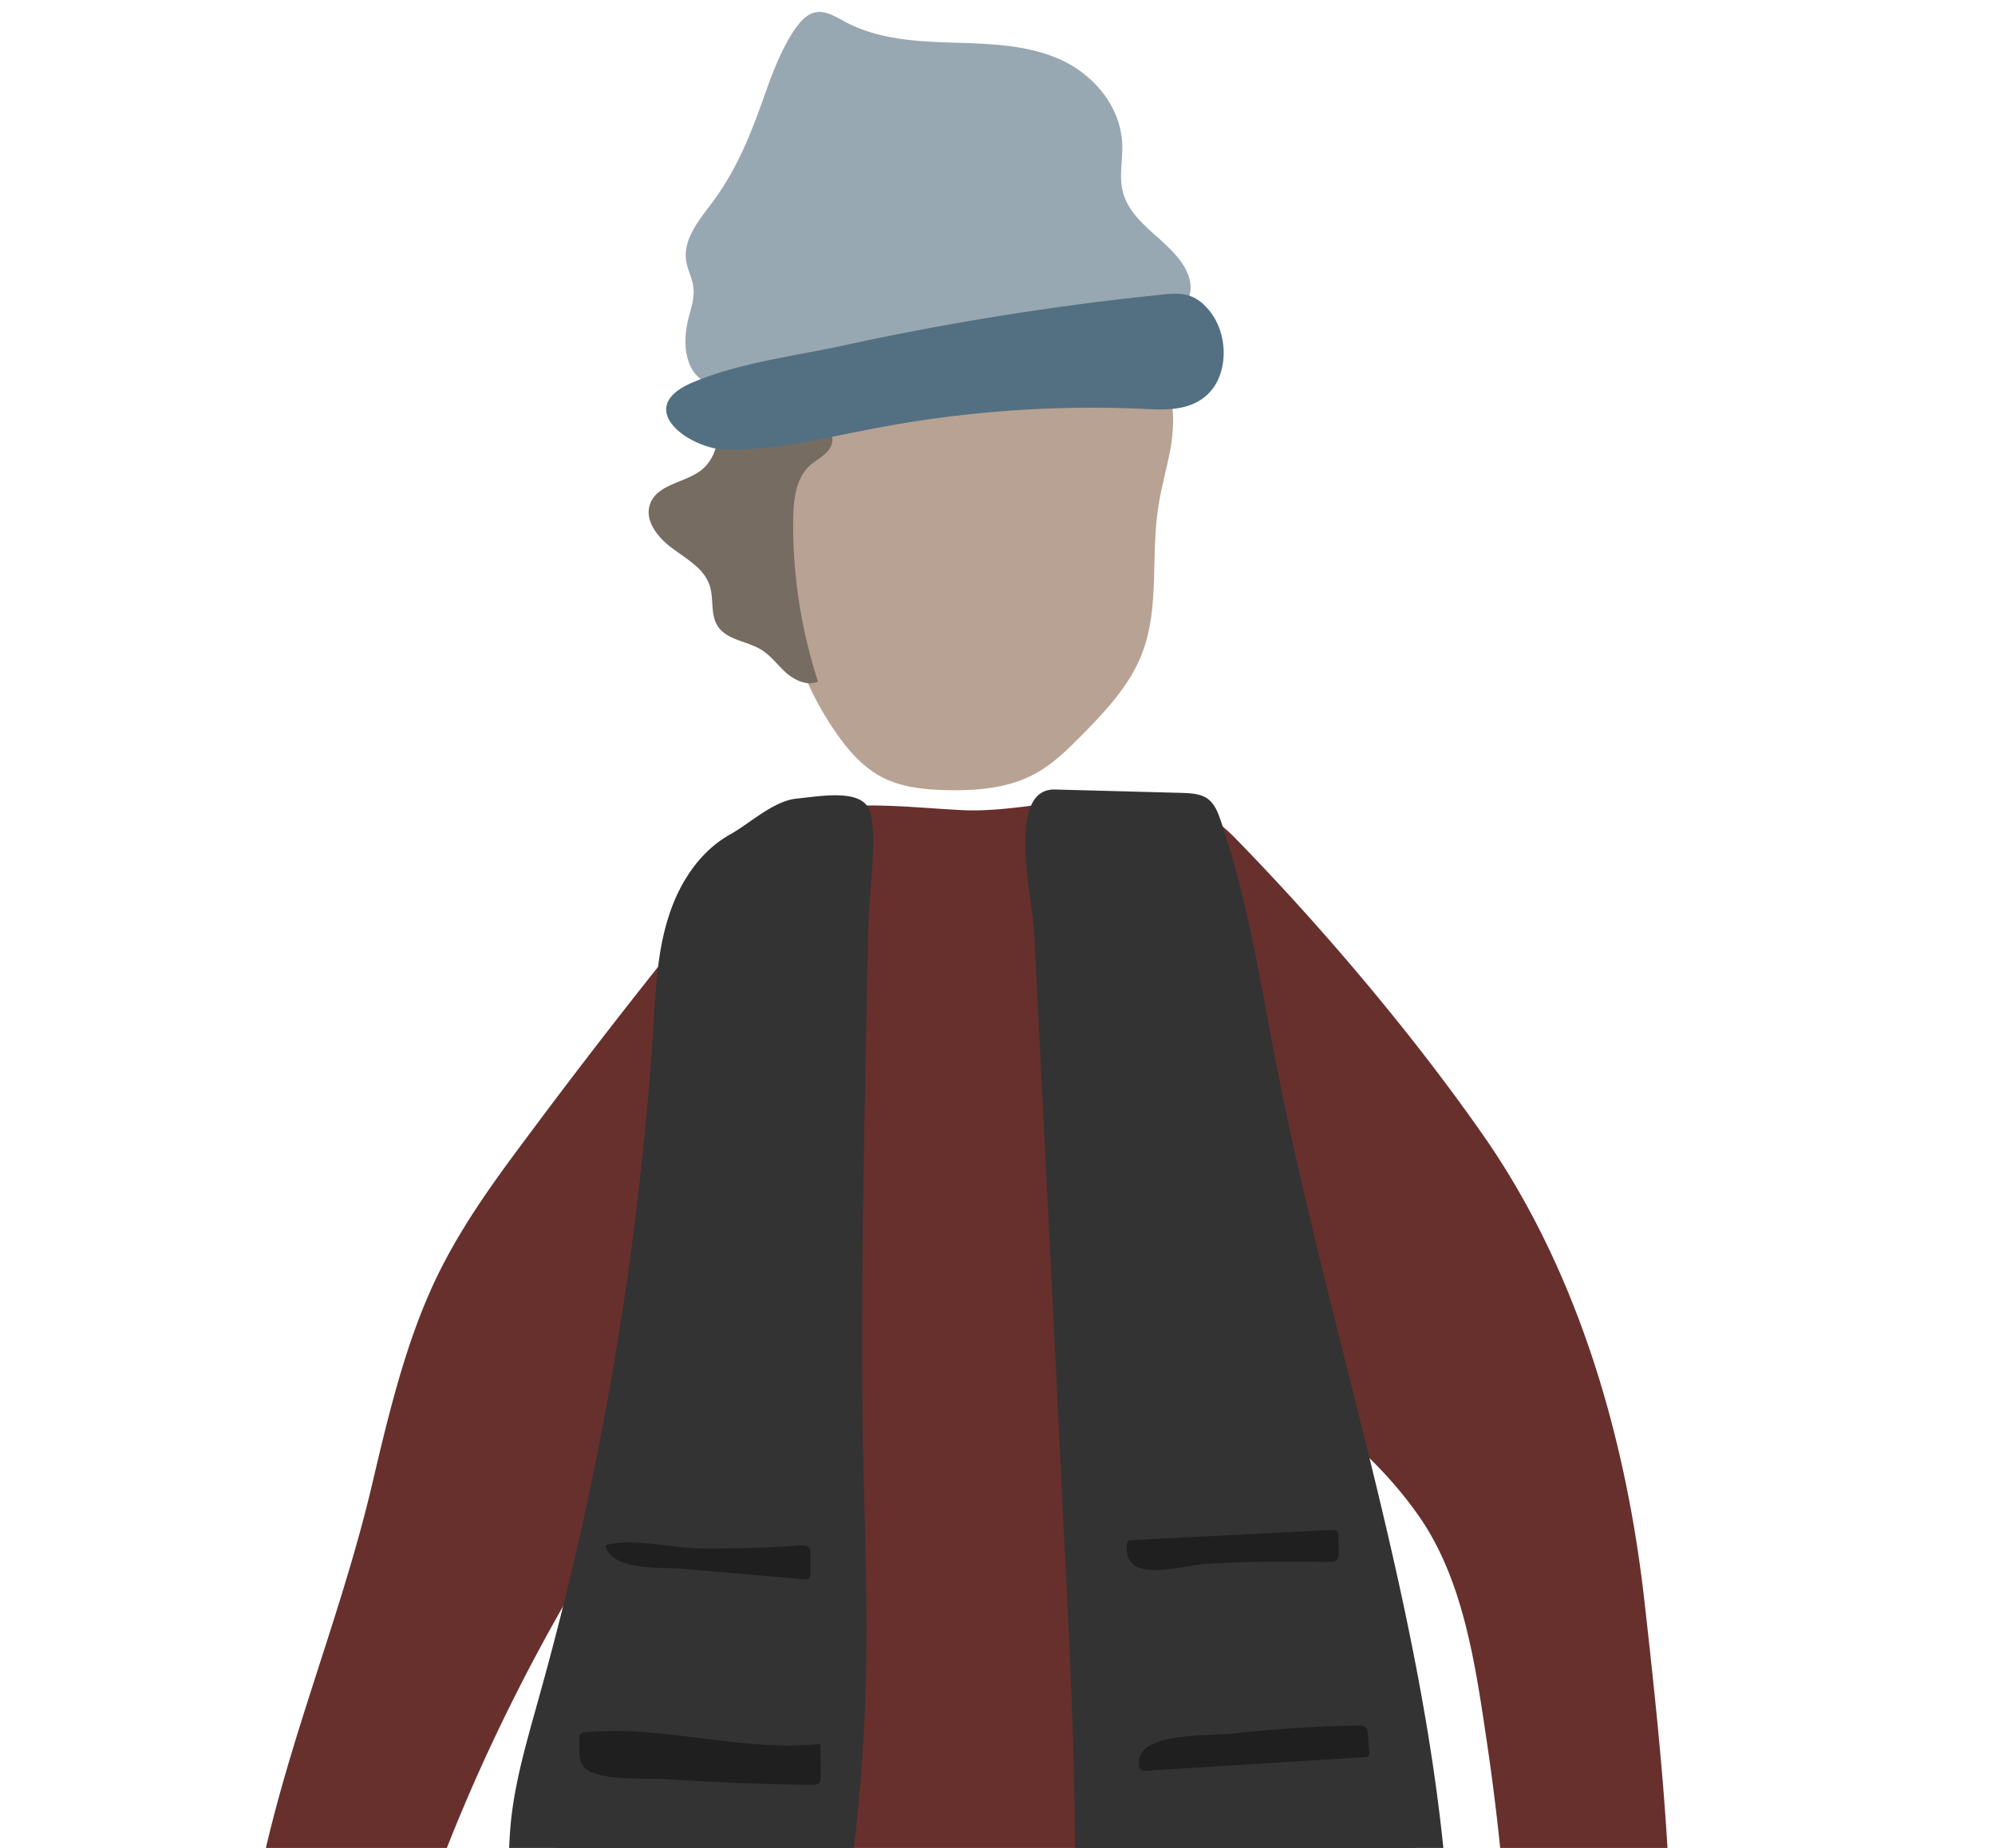 <svg xmlns="http://www.w3.org/2000/svg" width="163" height="151" fill="none" viewBox="0 0 163 151">
  <path fill="#B8A293" d="M95.198 31.103c-1-2.155-3.22-3.54-5.534-4.218-2.314-.678-4.752-.678-7.16-.77-2.688-.123-5.408-.339-8.065-.092-2.689.246-5.377 1.047-7.472 2.71-2.095 1.662-3.47 4.371-3.064 6.989l-.156 7.728c-.376 5.788 1.25 11.7 4.595 16.473.938 1.354 2.033 2.617 3.47 3.448 1.72.985 3.815 1.17 5.816 1.2 2.25.032 4.596-.184 6.596-1.17 1.657-.8 2.97-2.124 4.252-3.417 1.938-1.97 3.877-4.064 4.846-6.62 1.438-3.756.688-7.944 1.313-11.916.25-1.724.781-3.417 1.063-5.172.25-1.755.25-3.572-.5-5.173Z"/>
  <path fill="#776C62" d="M57.71 38.025c-1.218 1.417-3.876 1.355-4.564 3.08-.562 1.354.563 2.801 1.782 3.694 1.188.893 2.627 1.663 3.064 3.079.344 1.078.031 2.34.657 3.294.75 1.14 2.376 1.201 3.532 1.91.813.492 1.376 1.293 2.064 1.908.719.616 1.72 1.078 2.595.709a41.228 41.228 0 0 1-2.032-13.332c.03-1.57.218-3.295 1.375-4.342.438-.37.938-.646 1.344-1.047.407-.4.657-1.047.344-1.509-.125-.215-.343-.369-.562-.492-1.907-1.2-4.346-1.509-6.503-.955-3.064.832-1.5 2.125-3.095 4.003Z"/>
  <path fill="#97A8B2" d="M57.994 16.813c-1 1.324-2.157 2.802-1.939 4.434.094.77.5 1.447.594 2.186.125.924-.219 1.848-.437 2.74-.407 1.725-.282 3.757 1 4.773 1.032.831 2.501.708 3.845.523a7588.445 7588.445 0 0 0 26.262-3.263c2.313-.277 4.627-.585 6.846-1.386 1.407-.492 2.939-1.478 3.095-3.048.094-.831-.25-1.632-.688-2.279-1.531-2.216-4.439-3.417-4.908-6.188-.187-1.109.063-2.279.031-3.387-.062-3.233-2.407-5.881-5.127-7.082-2.72-1.2-5.815-1.262-8.785-1.355-3.001-.092-6.065-.277-8.722-1.693-.844-.462-1.782-1.047-2.689-.708-1.594.554-3.126 4.495-3.72 6.188-1.25 3.541-2.376 6.559-4.658 9.545Z"/>
  <path fill="#537082" d="M59.28 36.738c3.938.092 7.909-.924 11.817-1.663a94.241 94.241 0 0 1 22.353-1.663c1.75.093 3.658.154 5.064-1.047 1.845-1.57 1.876-4.772.5-6.712-.468-.646-1.062-1.231-1.812-1.478-.75-.246-1.564-.184-2.345-.092a233.791 233.791 0 0 0-25.98 4.156c-3.97.863-8.628 1.417-12.443 3.08-4.69 2.093-.062 5.357 2.845 5.419Z"/>
  <path fill="#67302D" d="M97.134 65.733c4.19 1.57 5.347 6.589 5.972 10.869a1412.509 1412.509 0 0 0 17.57 98.836c.437 1.971.844 4.003.5 5.973-.469 2.772-2.439 5.173-4.69 6.991-7.409 6.033-17.85 7.082-27.574 7.605-12.88.677-25.948.861-38.547-1.849-3.44-.738-7.254-2.001-8.692-5.079-.938-1.972-.656-4.219-.375-6.374 3.033-23.093 6.065-46.155 9.129-69.247 1.5-11.3 2.501-22.754 4.47-33.962 1.095-6.25 3.815-11.423 10.63-13.086 4.314-1.047 8.723-.43 13.068-.215 5.503.308 13.38-2.402 18.54-.462Z"/>
  <path fill="#67302D" d="M30.384 121.375c1.344-5.727 2.72-11.515 5.127-16.657 2-4.249 4.69-7.975 7.41-11.608 5.783-7.79 11.754-15.364 17.882-22.785.625-.739 1.313-1.54 2.22-1.54 1.157 0 2 1.294 2.626 2.464 4.97 8.99 8.347 13.147 5.471 23.062-1.594 5.419-5.409 9.945-8.879 13.886-13.1 14.903-25.417 37.072-30.638 57.978-.563 2.217-1.063 4.557-2.407 6.189-1.782 2.186-8.316.801-10.036-2.463-1.5-2.833 1.032-10.777 1.563-13.979 2.064-12.008 6.878-22.785 9.66-34.547Zm90.912-28.451c7.535 10.869 11.537 24.324 13.068 37.964 1.532 13.64 3.033 27.988 1.657 41.721-.062.462-.125.985-.437 1.293-.313.308-.782.308-1.22.308-1.469-.031-6.065-.554-8.91-.801a2.02 2.02 0 0 1-1.844-2.001c0-9.668-.688-19.336-2.095-28.85-.969-6.559-1.938-13.456-5.596-18.69-5.283-7.544-12.099-10.284-17.914-17.366-4.752-5.788-6.815-13.763-7.128-21.614-.219-5.697.938-25.68 10.036-16.412 7.065 7.236 14.537 16.042 20.383 24.448Z"/>
  <path fill="#333" d="M70.655 90.245c-.156 9.052-.312 18.136-.156 27.188.125 6.928.438 13.855.219 20.814-.281 9.576-1.563 19.121-3.752 28.45-.25 1.047-.531 2.186-1.313 2.956-1.031 1.078-2.657 1.293-4.158 1.447-7.034.739-14.506 1.386-20.821-1.724-.438-.216-.907-.493-1.126-.893-.219-.4-.219-.862-.187-1.293.156-1.848.906-3.572 1.375-5.358 1.126-4.279.563-8.806 1.032-13.209.375-3.387 1.376-6.681 2.282-9.976a266.707 266.707 0 0 0 9.348-54.991c.188-2.894.313-5.85 1.188-8.621.844-2.771 2.532-5.45 5.096-6.866 1.688-.955 3.564-2.772 5.502-2.925 1.657-.154 4.971-.801 5.784.8.813 1.632.031 7.205 0 9.052-.125 5.02-.219 10.069-.313 15.15Zm13.82-14.31c.844 16.78 1.688 33.531 2.5 50.311.595 11.854 1.189 23.739.626 35.563-.062 1.17-.094 2.432.532 3.417.844 1.294 2.563 1.694 4.126 1.879a53.955 53.955 0 0 0 22.604-1.879c1.219-.369 2.532-.862 3.188-1.939.532-.893.532-1.971.501-2.987-.719-24.909-9.473-48.802-14.256-73.25-1.313-6.712-2.345-13.547-4.565-20.013-.219-.647-.469-1.294-1-1.725-.594-.462-1.407-.492-2.157-.523l-10.38-.277c-4.033-.093-1.844 8.929-1.72 11.423Z"/>
  <path fill="#1F1F1F" d="M66.373 145.829c.187 0 .375 0 .53-.123.157-.123.157-.339.157-.554 0-.893-.03-1.755-.03-2.648-6.379.677-12.82-1.57-19.228-.955a.476.476 0 0 0-.344.123c-.125.093-.125.277-.125.432 0 1.57-.156 2.401 1.438 2.863 1.751.493 4.033.308 5.846.431 3.908.216 7.848.431 11.756.431Zm-.693-16.783c.126 0 .282.031.407-.061.094-.093.125-.247.125-.401v-1.663c0-.153 0-.307-.094-.43-.156-.216-.5-.216-.75-.216-2.751.216-5.534.277-8.285.246-2.188-.03-5.596-.893-7.628-.246.563 2.125 4.533 1.755 6.159 1.909 3.314.277 6.69.554 10.067.862Zm45.266 11.951c.25 0 .5 0 .657.184.125.123.125.308.156.493.032.492.063.985.125 1.478 0 .092 0 .215-.062.308-.063.092-.219.123-.344.123l-17.82 1.108c-.157 0-.344 0-.438-.092-.125-.092-.156-.246-.156-.4-.313-2.71 5.784-2.34 7.753-2.556 3.345-.369 6.753-.585 10.129-.646Zm-2.465-13.363c.281 0 .594 0 .75-.185.157-.185.156-.462.156-.677 0-.401-.031-.832-.031-1.232 0-.154 0-.277-.094-.4-.125-.123-.343-.123-.531-.123l-16.257.831c-.125 0-.25.031-.313.092-.062.062-.094.185-.094.277-.28 3.326 4.346 1.694 6.503 1.571a117.67 117.67 0 0 1 9.911-.154Z"/>
</svg>

